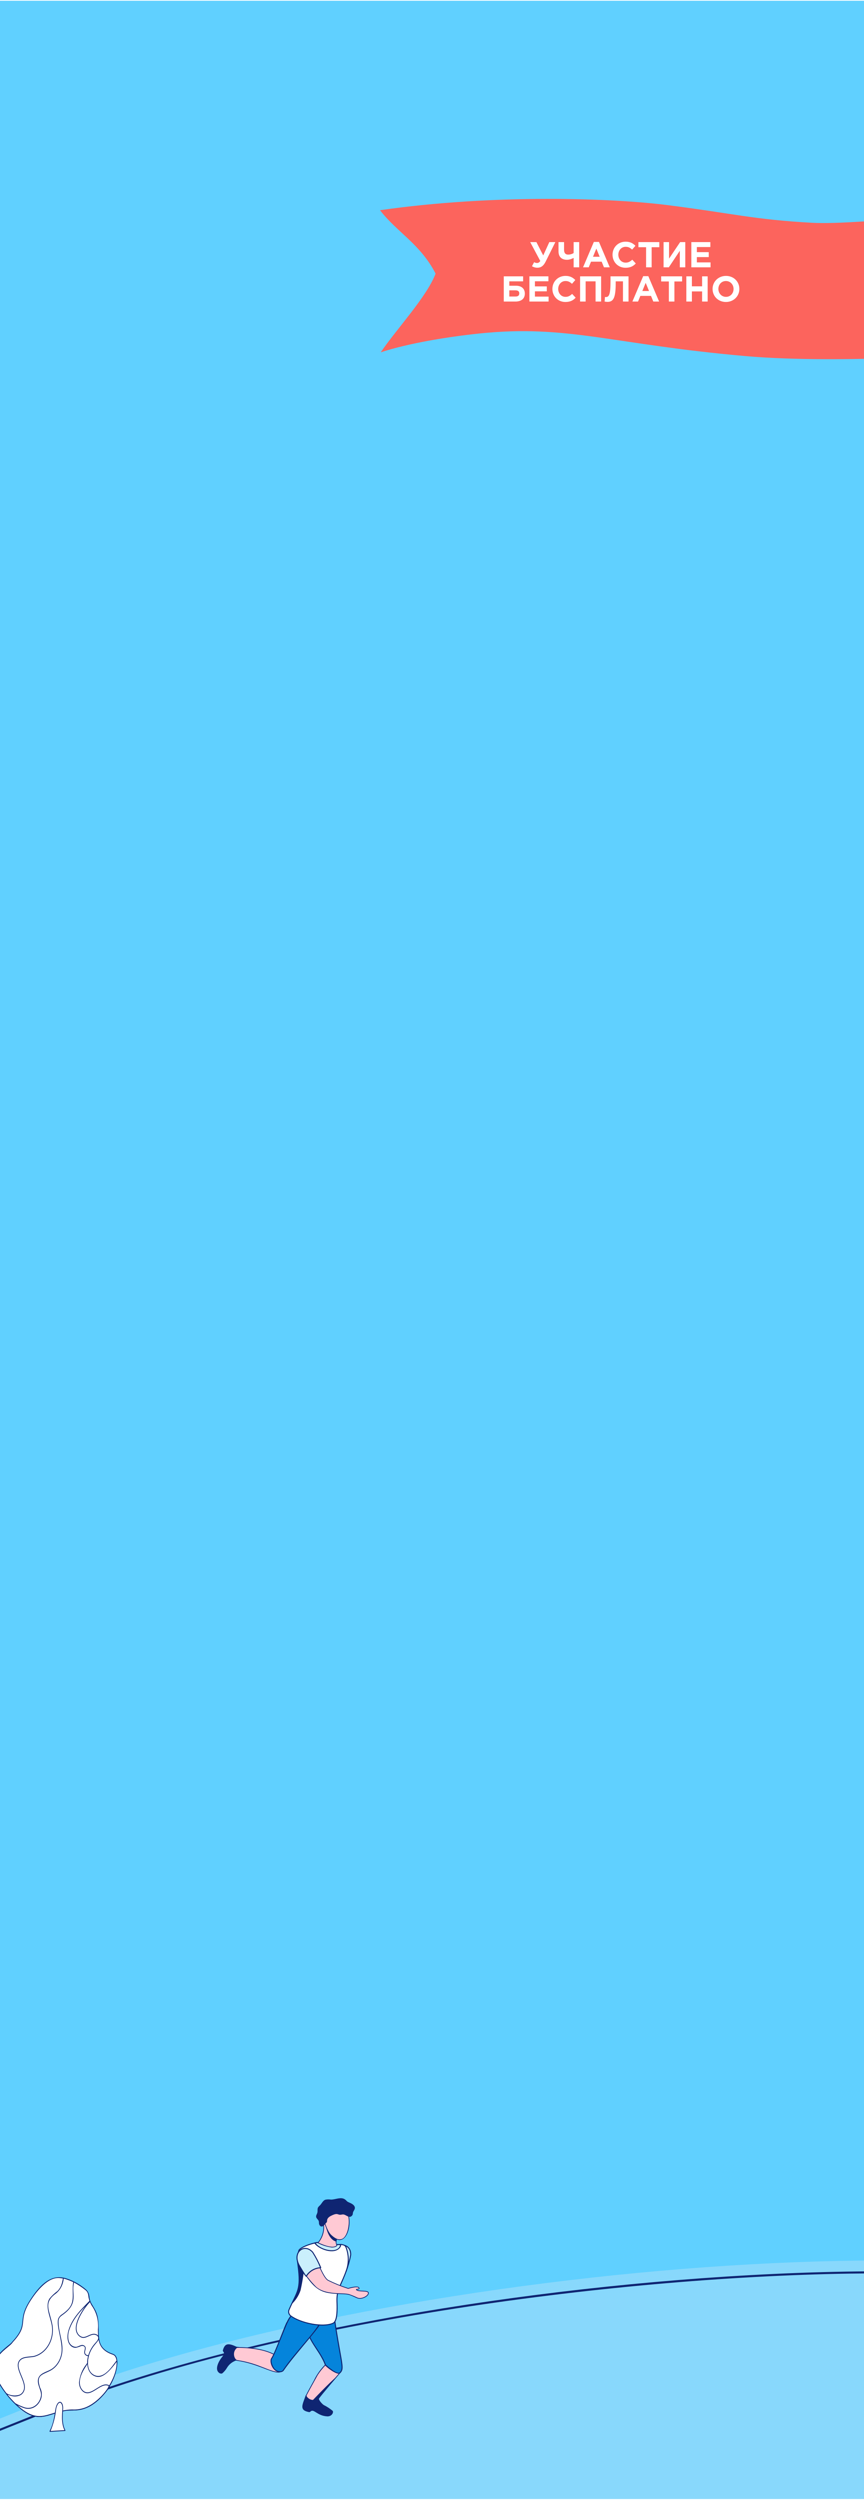 <svg width="480" height="1388" viewBox="0 0 480 1388" fill="none" xmlns="http://www.w3.org/2000/svg">
<g clip-path="url(#clip0_1088_11316)">
<rect width="480" height="1387" transform="translate(0 0.417)" fill="#60D0FF"/>
<g filter="url(#filter0_d_1088_11316)">
<path d="M-74.213 1791C-74.213 1791 -179.758 1487.57 -28.335 1414.99C123.088 1342.42 462.712 1256.1 592.478 1240.75C722.243 1225.41 801.854 1313.76 803 1387.48L-74.213 1791Z" fill="#CAEFFC"/>
</g>
<g filter="url(#filter1_d_1088_11316)">
<path d="M703.211 1370.95C667.306 1429.95 559.022 1421.84 461.253 1425.37C384.419 1428.1 239.375 1543.74 41.647 1642.33C-158.282 1742.08 -344.169 1631.38 -339.929 1554.87C-335.682 1476.86 -238.799 1444.72 28.564 1337.31C218.093 1261.17 620.156 1229.93 691.635 1300.44C712.568 1321.39 718.981 1345.43 703.211 1370.95Z" fill="#88D8FC"/>
</g>
<path d="M-304.279 1621.49C-329.098 1599.83 -342.111 1576.14 -340.926 1554.77C-336.625 1475.86 -236.033 1442.94 27.902 1337.2C118.143 1301.03 262.198 1272.94 403.836 1263.9C551.145 1254.52 658.617 1268.19 691.467 1300.52C703.661 1312.69 713.055 1327.77 711.904 1345.91C711.096 1355.2 708.062 1364.09 703.12 1371.63C672.364 1422.06 590.774 1423.55 504.398 1425.12C429.979 1426.5 426.89 1420.67 253.302 1524.12C191.226 1561.11 120.867 1603.04 41.366 1642.59C-90.95 1708.46 -230.972 1685.12 -304.279 1621.49ZM471.67 1262.29C338.117 1264.4 149.326 1289.75 28.244 1338.29C-236.293 1444.32 -335.653 1477.06 -339.887 1554.84C-344.08 1630.34 -158.88 1741.02 40.943 1641.54C120.414 1602 190.752 1560.09 252.808 1523.1C426.237 1419.76 430.811 1425.3 504.383 1423.97C590.483 1422.4 671.808 1420.92 702.262 1370.98C707.102 1363.6 710.072 1354.91 710.86 1345.82C712.009 1327.98 702.625 1313.23 690.783 1301.38C663.391 1274.43 583.486 1260.53 471.67 1262.29Z" fill="#0F2572"/>
<path d="M62.726 1307.08C51.178 1303.21 56.143 1294.13 53.868 1285.5C52.716 1281.17 49.642 1278.74 49.51 1275.88C49.498 1275.87 49.498 1275.87 49.508 1275.85C49.483 1275.75 49.462 1275.66 49.446 1275.56C48.338 1269.26 37.476 1264.16 31.803 1264.5C25.984 1264.85 20.424 1271.61 16.956 1276.96C9.055 1289.14 16.606 1289.85 6.967 1300.21C4.431 1304.22 -13.078 1309.92 5.889 1331.8C8.845 1335.24 12.287 1338.09 16.072 1340.24C23.65 1344.07 30.06 1338.72 37.466 1338.06C44.631 1337.4 49.49 1339.04 58.575 1328.01C62.916 1322.84 68.084 1308.88 62.726 1307.08Z" fill="white"/>
<path d="M22.602 1341.81C15.468 1342.23 10.501 1336.83 5.74 1331.96C3.587 1329.58 1.634 1326.98 -0.095 1324.19C-9.346 1308.64 4.889 1303.11 6.799 1300.07C16.37 1289.78 8.872 1289.03 16.791 1276.82C21.629 1269.36 27.491 1262.89 35.274 1264.55C38.717 1265.24 48.529 1269.14 49.647 1275.52C50.246 1279.32 52.919 1281.1 54.062 1285.44C56.388 1294.22 51.379 1303.03 62.783 1306.85C66.774 1308.2 64.986 1315.89 63.136 1320.43C60.306 1327.29 55.495 1332.85 49.501 1336.18C45.66 1337.79 41.573 1338.51 37.483 1338.3C32.367 1338.75 27.633 1341.51 22.602 1341.81ZM6.115 1331.73C21.282 1348.81 26.125 1338.07 39.98 1337.71C42.665 1337.93 45.36 1337.49 47.879 1336.41C61.572 1331 68.568 1309.28 62.666 1307.3C54.489 1304.56 54.444 1299.12 54.395 1293.35C54.823 1288.89 53.767 1284.4 51.431 1280.78C50.425 1279.38 49.706 1277.74 49.324 1275.99C49.3 1275.95 49.289 1275.9 49.294 1275.85C49.273 1275.77 49.255 1275.68 49.242 1275.6C48.152 1269.39 37.354 1264.4 31.815 1264.74C25.771 1265.1 20.019 1272.63 17.126 1277.09C9.242 1289.24 16.841 1289.92 7.106 1300.38C4.222 1304.98 -12.918 1309.86 6.011 1331.61C6.055 1331.64 6.09 1331.68 6.115 1331.73Z" fill="#0F2572"/>
<path d="M49.416 1335.96C49.393 1335.95 49.382 1335.97 49.371 1335.98C45.569 1337.59 41.518 1338.29 37.466 1338.06C29.482 1338.77 23.321 1344.58 14.892 1339.6C11.609 1337.45 8.583 1334.83 5.889 1331.8C0.51 1325.59 5.242 1331.73 10.483 1329.88C11.264 1329.65 11.971 1329.17 12.516 1328.5C13.062 1327.83 13.422 1326.99 13.553 1326.09C14.143 1321.18 7.993 1314.61 10.836 1310.66C12.468 1308.38 15.972 1308.77 18.826 1308.26C22.158 1307.43 25.078 1305.17 26.97 1301.95C28.863 1298.73 29.579 1294.8 28.968 1290.99C28.069 1285.97 25.11 1280.47 27.643 1276.29C29.869 1272.64 33.761 1273.56 35.233 1264.78C39.709 1265.93 43.921 1268.14 47.596 1271.26C49.868 1273.1 48.892 1275.11 50.034 1277.75C46.811 1280.93 41.934 1288.33 42.335 1293.13C42.388 1294.24 42.769 1295.29 43.414 1296.13C44.06 1296.96 44.934 1297.52 45.896 1297.72C47.526 1297.58 49.117 1297.07 50.579 1296.24C52.141 1295.68 54.342 1295.99 54.715 1297.59C55.019 1298.91 53.81 1300.16 52.848 1301.24C51.293 1302.85 50.117 1304.88 49.426 1307.14C48.735 1309.39 48.551 1311.81 48.89 1314.17C49.105 1315.22 49.539 1316.2 50.157 1317.02C50.773 1317.84 51.555 1318.48 52.436 1318.88C53.316 1319.29 54.27 1319.45 55.216 1319.35C56.163 1319.25 57.074 1318.89 57.873 1318.31C60.625 1316.29 63.019 1313.71 64.931 1310.69C65.751 1317.55 59.48 1330.62 49.416 1335.96Z" fill="white"/>
<path d="M15.395 1340.15C10.809 1337.33 6.721 1333.59 3.336 1329.09C3.305 1329.05 3.287 1329 3.284 1328.95C3.282 1328.89 3.296 1328.84 3.323 1328.8C3.351 1328.75 3.39 1328.72 3.435 1328.71C3.481 1328.7 3.529 1328.7 3.572 1328.72C5.691 1329.93 8.113 1330.26 10.424 1329.66C11.169 1329.45 11.844 1329 12.364 1328.36C12.885 1327.72 13.228 1326.92 13.35 1326.06C13.924 1321.23 7.727 1314.62 10.675 1310.51C12.371 1308.14 15.967 1308.53 18.789 1308.03C22.066 1307.21 24.937 1304.99 26.798 1301.82C28.659 1298.65 29.364 1294.78 28.767 1291.04C27.851 1286 24.884 1280.42 27.474 1276.16C28.79 1274.56 30.28 1273.15 31.909 1271.98C35.129 1268.72 34.565 1264.44 35.269 1264.55C39.775 1265.71 44.016 1267.93 47.716 1271.07C48.325 1271.62 48.817 1272.32 49.157 1273.11C49.496 1273.91 49.673 1274.78 49.676 1275.66C49.683 1275.7 49.693 1275.74 49.705 1275.78C49.719 1275.89 49.739 1276.01 49.767 1276.12C49.865 1276.59 49.996 1277.05 50.158 1277.5L50.217 1277.65C50.237 1277.7 50.243 1277.75 50.233 1277.8C50.224 1277.85 50.201 1277.9 50.167 1277.93C46.997 1281.05 42.15 1288.42 42.537 1293.11C42.591 1294.16 42.952 1295.16 43.564 1295.96C44.175 1296.75 45.003 1297.29 45.915 1297.49C48.521 1297.77 51.13 1294.46 53.964 1296.22C54.193 1296.35 54.396 1296.54 54.56 1296.76C54.724 1296.99 54.845 1297.25 54.916 1297.53C55.532 1300.21 51.246 1301.44 49.379 1307.98C48.226 1312.12 48.833 1316.81 52.267 1318.55C58.654 1321.77 64.218 1310.23 64.986 1310.47C65.249 1310.56 65.186 1311.88 65.17 1312.19C64.836 1322.39 55.14 1335.84 45.019 1337.73C38.808 1338.94 39.813 1336.96 30.169 1340.06C24.645 1341.83 20.58 1342.93 15.395 1340.15ZM6.115 1331.73C21.13 1348.23 25.991 1338.85 37.45 1337.83C40.939 1337.95 44.426 1337.48 47.794 1336.44C47.818 1336.42 47.845 1336.41 47.873 1336.41C48.279 1336.24 48.73 1336.03 49.292 1335.77C56.559 1332.53 65.17 1320.02 64.765 1311.28C58.033 1320.5 54.721 1320.29 52.103 1318.98C47.3 1316.56 46.915 1307.42 52.869 1300.88C53.76 1299.89 54.772 1298.77 54.519 1297.65C54.462 1297.43 54.366 1297.22 54.236 1297.05C54.106 1296.87 53.946 1296.73 53.765 1296.63C51.126 1294.98 48.643 1298.24 45.879 1297.96C44.871 1297.74 43.955 1297.16 43.275 1296.28C42.595 1295.41 42.19 1294.31 42.126 1293.15C41.724 1288.33 46.504 1280.97 49.782 1277.69C49.556 1277.13 49.395 1276.53 49.303 1275.92L49.309 1275.92L49.302 1275.89C49.018 1274.79 49.22 1272.87 47.48 1271.45C43.878 1268.41 39.765 1266.23 35.395 1265.05C35.225 1266.84 34.691 1268.55 33.838 1270.07C32.984 1271.58 31.833 1272.85 30.474 1273.77C24.001 1278.77 27.766 1283.16 29.165 1290.94C29.789 1294.81 29.062 1298.81 27.138 1302.08C25.215 1305.36 22.245 1307.65 18.856 1308.49C16.056 1308.99 12.559 1308.62 10.999 1310.8C8.261 1314.6 14.361 1321.14 13.756 1326.12C13.625 1327.07 13.251 1327.95 12.68 1328.66C12.109 1329.37 11.368 1329.87 10.547 1330.1C5.703 1331.83 1.925 1326.91 6.011 1331.61C6.053 1331.64 6.089 1331.68 6.115 1331.73Z" fill="#0F2572"/>
<path d="M60.503 1324.46L60.625 1325.04C60.012 1326.09 59.327 1327.08 58.575 1328.01C56.035 1331.37 52.898 1334.09 49.37 1335.98C45.568 1337.58 41.517 1338.29 37.465 1338.06C26.811 1339.01 21.742 1347.43 8.464 1334.49C10.159 1335.43 11.919 1336.2 13.726 1336.81C14.748 1337.12 15.815 1337.17 16.857 1336.98C17.9 1336.78 18.893 1336.33 19.771 1335.67C20.65 1335 21.394 1334.13 21.954 1333.11C22.514 1332.1 22.877 1330.96 23.02 1329.77C23.082 1326.9 20.838 1323.92 21.308 1321.13C21.878 1317.79 25.683 1317.21 28.419 1315.67C30.002 1314.71 31.366 1313.34 32.4 1311.68C33.434 1310.02 34.11 1308.1 34.373 1306.09C35.069 1300.51 32.458 1295.06 32.315 1289.48C32.235 1286.97 32.964 1286.22 34.763 1284.95C44.033 1278.31 39.119 1273.46 41.004 1266.9C43.315 1268.12 45.522 1269.58 47.595 1271.26C49.728 1272.99 49.155 1275.52 49.509 1275.88C49.508 1275.88 49.509 1275.89 49.511 1275.9C49.514 1275.9 49.517 1275.91 49.522 1275.92C49.526 1276.01 49.542 1276.1 49.569 1276.19C49.906 1277.72 50.154 1277.3 49.39 1278.04C45.535 1281.99 40.797 1286.52 38.547 1292.86C37.676 1294.96 37.469 1297.35 37.962 1299.61C38.241 1300.71 38.853 1301.68 39.693 1302.33C40.532 1302.98 41.546 1303.27 42.557 1303.16C43.4 1302.99 44.205 1302.47 45.046 1302.25C45.888 1302.03 46.944 1302.23 47.269 1303.05C47.646 1303.98 46.95 1305.09 47.02 1306.12C47.11 1307.31 48.053 1307.81 49.186 1307.91C48.993 1308.57 48.852 1309.25 48.762 1309.93C48.383 1312.61 49.067 1311.29 48.024 1312.89C45.884 1315.6 44.52 1318.99 44.113 1322.6C44.049 1323.41 44.147 1324.22 44.399 1324.97C44.651 1325.73 45.051 1326.41 45.569 1326.96C46.087 1327.51 46.709 1327.93 47.388 1328.17C48.067 1328.41 48.785 1328.47 49.488 1328.34C53.012 1327.56 57.13 1322.68 60.503 1324.46Z" fill="white"/>
<path d="M8.326 1334.67C8.29 1334.63 8.266 1334.58 8.259 1334.52C8.252 1334.47 8.263 1334.41 8.289 1334.37C8.315 1334.32 8.355 1334.28 8.402 1334.27C8.448 1334.25 8.499 1334.25 8.544 1334.28C10.233 1335.2 11.982 1335.97 13.775 1336.59C14.767 1336.88 15.803 1336.94 16.816 1336.75C17.828 1336.56 18.793 1336.13 19.647 1335.48C20.502 1334.84 21.226 1333.99 21.772 1333.01C22.318 1332.02 22.673 1330.92 22.815 1329.76C22.876 1326.93 20.616 1323.97 21.107 1321.09C21.705 1317.6 25.59 1317.01 28.328 1315.45C29.881 1314.51 31.218 1313.18 32.233 1311.54C33.248 1309.91 33.912 1308.03 34.172 1306.06C34.933 1299.9 30.855 1290.76 32.462 1287.02C32.991 1286.04 33.752 1285.26 34.657 1284.75C40.245 1280.74 40.561 1278.1 40.41 1272.52C40.376 1271.33 40.339 1266.98 40.916 1266.69C43.325 1267.85 45.607 1269.32 47.715 1271.07C48.222 1271.49 48.645 1272.02 48.958 1272.64C49.27 1273.25 49.466 1273.94 49.531 1274.64C49.53 1274.61 49.547 1274.74 49.547 1274.72C49.559 1274.98 49.637 1275.41 49.676 1275.66C49.681 1275.69 49.712 1275.81 49.713 1275.83C49.743 1275.94 49.719 1275.97 49.76 1276.11C49.858 1276.55 49.978 1276.97 50.119 1277.39C50.427 1278.38 41.95 1283.89 38.734 1292.94C37.869 1295 37.666 1297.33 38.16 1299.54C38.428 1300.59 39.009 1301.5 39.804 1302.12C40.6 1302.74 41.56 1303.03 42.521 1302.93C43.339 1302.77 44.154 1302.25 45.003 1302.02C45.446 1301.86 45.923 1301.86 46.365 1302.03C46.807 1302.19 47.19 1302.52 47.456 1302.95C47.882 1303.99 47.152 1305.11 47.228 1306.1C47.316 1307.26 48.349 1307.6 49.204 1307.67C49.234 1307.68 49.264 1307.69 49.291 1307.71C49.317 1307.72 49.34 1307.75 49.358 1307.78C49.375 1307.81 49.386 1307.84 49.391 1307.87C49.396 1307.91 49.394 1307.94 49.385 1307.98C49.012 1309.26 48.829 1310.6 48.844 1311.94C48.86 1312.54 44.341 1317.59 44.324 1322.61C44.3 1323.47 44.447 1324.33 44.753 1325.12C45.059 1325.91 45.517 1326.61 46.094 1327.18C50.508 1331.28 55.781 1321.74 60.593 1324.24C60.714 1324.3 60.738 1324.56 60.763 1324.7L60.823 1324.99C61.005 1325.8 55.454 1333.03 49.501 1336.17C49.487 1336.18 49.472 1336.19 49.456 1336.19C46.504 1337.77 43.243 1338.45 39.99 1338.17C26.542 1338.53 22.282 1348.2 8.326 1334.67ZM9.722 1335.38C22.531 1347.11 26.981 1338.05 39.98 1337.71C42.661 1337.89 45.348 1337.45 47.873 1336.41C54.748 1333.52 60.544 1325.62 60.328 1324.62C55.75 1322.44 50.447 1331.87 45.834 1327.54C45.211 1326.93 44.715 1326.17 44.382 1325.32C44.049 1324.47 43.888 1323.54 43.909 1322.61C44.306 1318.94 45.684 1315.5 47.858 1312.75C48.84 1311.24 48.172 1312.59 48.559 1309.9C48.637 1309.29 48.755 1308.69 48.914 1308.11C47.64 1307.92 46.901 1307.23 46.815 1306.14C46.744 1305.13 47.413 1303.95 47.085 1303.14C46.8 1302.45 45.86 1302.27 45.093 1302.48C44.137 1302.91 43.147 1303.24 42.137 1303.45C38.926 1303.64 35.959 1299.52 38.358 1292.77C40.548 1286.58 44.951 1282.25 49.249 1277.87C49.888 1277.26 49.659 1277.63 49.37 1276.25C48.892 1274.87 49.373 1272.99 47.48 1271.45C45.478 1269.83 43.354 1268.42 41.131 1267.22C39.508 1273.59 44.064 1278.67 34.815 1285.19C33.071 1286.42 32.455 1287.11 32.524 1289.47C32.661 1295.06 35.283 1300.44 34.578 1306.12C34.308 1308.17 33.618 1310.12 32.564 1311.82C31.51 1313.51 30.121 1314.9 28.508 1315.87C23.704 1318.6 19.753 1318.16 22.321 1325.68C22.92 1326.78 23.234 1328.06 23.226 1329.36C23.218 1330.66 22.889 1331.93 22.276 1333.02C21.432 1334.67 20.132 1335.96 18.579 1336.69C17.025 1337.41 15.303 1337.54 13.681 1337.04C12.323 1336.61 10.999 1336.06 9.722 1335.38Z" fill="#0F2572"/>
<path d="M36.147 1349.4L27.756 1349.9C29.451 1345.98 30.55 1341.77 31.005 1337.43C31.11 1336.72 31.947 1333.4 33.547 1333.71C33.684 1333.74 34.756 1334.32 34.862 1336.6C34.963 1338.79 33.728 1344.92 36.147 1349.4Z" fill="white"/>
<path d="M36.157 1349.63L27.767 1350.13C27.73 1350.14 27.694 1350.13 27.662 1350.11C27.63 1350.09 27.602 1350.06 27.584 1350.02C27.194 1349.38 29.291 1348.47 30.695 1338.13C31.568 1332.05 34.87 1332.3 35.069 1336.59C35.175 1338.86 33.941 1344.87 36.324 1349.28C36.342 1349.31 36.352 1349.35 36.352 1349.39C36.353 1349.43 36.345 1349.47 36.328 1349.51C36.311 1349.54 36.286 1349.57 36.257 1349.6C36.227 1349.62 36.192 1349.63 36.157 1349.63ZM28.112 1349.64L35.797 1349.19C33.569 1344.65 34.755 1338.74 34.657 1336.62C34.554 1334.41 33.515 1333.94 33.509 1333.94C32.307 1333.69 31.389 1336.19 31.206 1337.48C30.77 1341.7 29.724 1345.81 28.112 1349.64Z" fill="#0F2572"/>
<path d="M170.093 1329.98C172.341 1330.57 174.623 1331.03 176.927 1331.35C176.496 1332.6 179.049 1335.06 179.71 1335.47C181.457 1336.35 183.101 1337.41 184.612 1338.64C185.052 1339.39 184.075 1341.55 181.501 1341.24C179.193 1340.99 177 1340.13 175.159 1338.75C172.549 1337.18 172.488 1339.05 171.696 1338.9C166.324 1337.87 168.384 1335.04 170.093 1329.98Z" fill="#0F2572"/>
<path d="M181.788 1341.54C184.236 1341.66 185.438 1339.49 184.853 1338.5C183.327 1337.23 181.652 1336.13 179.862 1335.24C179.093 1334.76 176.846 1332.45 177.191 1331.44C177.206 1331.4 177.21 1331.36 177.205 1331.32C177.199 1331.28 177.183 1331.24 177.159 1331.2C176.899 1330.81 178.061 1331.56 172.859 1330.32C170.529 1329.78 169.948 1329.51 169.826 1329.9C168.054 1335.11 166.032 1338.09 171.642 1339.17C172.061 1339.28 172.295 1339.01 172.527 1338.81C174.39 1337.12 176.164 1341.25 181.788 1341.54ZM176.597 1331.6C176.548 1333.07 178.913 1335.3 179.557 1335.7C181.256 1336.58 182.866 1337.61 184.368 1338.78C184.738 1339.42 183.789 1341.2 181.534 1340.97C179.268 1340.72 177.115 1339.87 175.309 1338.51C172.669 1336.92 172.255 1338.66 171.776 1338.63C170.746 1338.5 169.775 1338.09 168.973 1337.45C167.64 1336.41 169.689 1332.01 170.279 1330.3C172.506 1330.77 174.826 1331.43 176.597 1331.6Z" fill="#0F2572"/>
<path d="M170.157 1329.88C169.87 1330.59 171.533 1332.5 173.698 1332.61C174.268 1332.75 174.864 1332.74 175.429 1332.58C175.994 1332.43 176.508 1332.13 176.921 1331.73C178.525 1329.34 188.894 1317.32 189.354 1316.79L181.292 1312.43C179.432 1314.27 177.778 1316.29 176.356 1318.47C174.878 1321.19 171.028 1327.98 170.157 1329.88Z" fill="#FFC9D4"/>
<path d="M174.208 1332.86C174.737 1332.93 175.276 1332.87 175.778 1332.69C176.279 1332.51 176.729 1332.22 177.089 1331.83C178.635 1329.54 188.188 1318.46 189.514 1316.91C189.533 1316.89 189.547 1316.86 189.555 1316.84C189.563 1316.81 189.564 1316.78 189.558 1316.75C189.552 1316.72 189.54 1316.69 189.522 1316.67C189.505 1316.65 189.482 1316.63 189.455 1316.61L181.392 1312.26C181.353 1312.24 181.307 1312.23 181.262 1312.23C181.217 1312.24 181.176 1312.26 181.145 1312.29C178.325 1314.98 176.029 1318.15 174.368 1321.64C172.683 1324.68 170.589 1328.46 169.971 1329.8L169.965 1329.81C169.62 1330.67 171.255 1332.71 174.208 1332.86ZM189.043 1316.84C187.193 1318.97 178.21 1329.45 176.751 1331.62C176.059 1332.66 174.131 1332.55 172.829 1332.27C171.312 1331.8 170.156 1330.45 170.342 1329.96C171.219 1328.06 175.293 1320.85 176.535 1318.56C177.918 1316.44 179.525 1314.47 181.329 1312.68L189.043 1316.84Z" fill="#0F2572"/>
<path d="M173.699 1332.61C174.268 1332.75 174.865 1332.74 175.43 1332.58C175.995 1332.43 176.509 1332.13 176.922 1331.73C178.091 1329.99 184.108 1322.91 187.28 1319.18C182.116 1323.75 175.164 1331.09 173.699 1332.61Z" fill="#0F2572"/>
<path d="M131.216 1303.12C132.767 1303.37 134.332 1303.52 135.901 1303.59C134.996 1304.48 134.405 1305.63 134.213 1306.87C133.99 1308.12 134.061 1309.41 134.423 1310.63C132.203 1310.23 131.374 1309.93 130.099 1310.65C128.926 1311.25 127.861 1312.03 126.946 1312.96C125.903 1314.59 124.683 1316.1 123.305 1317.47C122.508 1317.83 120.37 1316.71 120.904 1314.23C121.348 1312.01 122.408 1309.95 123.97 1308.27C125.787 1305.87 123.874 1305.65 124.095 1304.9C124.326 1303.87 124.846 1302.93 125.596 1302.18C126.645 1301.1 129.808 1302.44 131.216 1303.12Z" fill="#0F2572"/>
<path d="M123.428 1317.71C124.496 1316.82 125.401 1315.76 126.103 1314.58C127.064 1312.96 128.509 1311.68 130.244 1310.89C131.456 1310.21 132.4 1310.55 134.375 1310.9C135.219 1310.97 133.995 1309.8 134.49 1306.91C134.674 1305.74 135.234 1304.64 136.089 1303.79C136.13 1303.76 136.159 1303.71 136.172 1303.66C136.186 1303.6 136.183 1303.55 136.164 1303.5C136.146 1303.45 136.112 1303.4 136.068 1303.37C136.023 1303.34 135.97 1303.32 135.915 1303.31C134.372 1303.25 132.835 1303.1 131.312 1302.86C126.324 1300.47 124.83 1301.36 123.823 1304.82C123.514 1305.87 125.689 1305.81 123.3 1308.67C121.369 1311.05 119.211 1315.43 121.639 1317.31C121.876 1317.52 122.166 1317.67 122.479 1317.74C122.792 1317.81 123.119 1317.8 123.428 1317.71ZM129.959 1310.42C128.754 1311.03 127.661 1311.84 126.724 1312.8C125.691 1314.38 124.505 1315.86 123.184 1317.22C122.496 1317.56 120.725 1316.38 121.181 1314.29C121.618 1312.1 122.662 1310.08 124.198 1308.44C126.062 1305.96 124.228 1305.42 124.365 1304.97C124.582 1303.99 125.08 1303.09 125.801 1302.37C126.437 1301.71 128.418 1302.08 131.095 1303.36C132.479 1303.62 133.882 1303.78 135.291 1303.83C134.604 1304.75 134.135 1305.8 133.917 1306.92C133.699 1308.04 133.739 1309.18 134.033 1310.28C133.379 1310.04 132.682 1309.93 131.982 1309.95C131.282 1309.97 130.595 1310.13 129.959 1310.42Z" fill="#0F2572"/>
<path d="M131.597 1303.3C131.597 1303.3 143.634 1302.91 151.544 1306.79C152.413 1307.21 153.35 1307.48 154.312 1307.58L154.307 1307.59C154.307 1307.59 159.072 1312.76 157.265 1314.36C156.707 1314.85 156.032 1316.91 155.194 1316.98C150.319 1317.34 143.825 1312.21 131.797 1310.5C130.096 1310.25 128.346 1305.68 131.597 1303.3Z" fill="#FFC9D4"/>
<path d="M154.254 1317.19C155.573 1317.25 155.778 1317.24 156.767 1315.48C156.935 1315.13 157.147 1314.8 157.4 1314.51C159.275 1312.85 154.945 1307.99 154.492 1307.49L154.487 1307.49C154.473 1307.46 154.452 1307.44 154.426 1307.42C154.4 1307.4 154.369 1307.39 154.338 1307.38C153.397 1307.28 152.482 1307.02 151.633 1306.62C143.772 1302.76 131.704 1303.09 131.594 1303.1C131.552 1303.1 131.511 1303.11 131.477 1303.14C128.289 1305.43 129.671 1310.4 131.765 1310.69C142.573 1312.24 149.758 1316.96 154.254 1317.19ZM154.192 1307.77C155.5 1309.2 158.47 1313.02 157.125 1314.21C156.555 1314.72 155.845 1316.73 155.181 1316.78C150.172 1317.13 144.068 1312.05 131.826 1310.3C130.284 1310.08 128.674 1305.92 131.673 1303.49C132.654 1303.47 143.987 1303.31 151.453 1306.97C152.314 1307.39 153.24 1307.65 154.192 1307.77Z" fill="#0F2572"/>
<path d="M171.341 1288.15L185.648 1286.21C189.382 1312.29 191.55 1314.7 188.844 1317.35C187.234 1318.92 180.793 1313.01 180.793 1313.01C177.471 1303.7 168.165 1297.29 171.341 1288.15Z" fill="#0584DB"/>
<path d="M189.045 1317.54C190.899 1315.72 190.594 1314.05 189.148 1305.98C185.475 1285.51 186.24 1285.9 185.607 1285.94L171.301 1287.88C171.25 1287.89 171.202 1287.91 171.162 1287.94C171.123 1287.98 171.093 1288.02 171.076 1288.07C167.821 1297.3 177.207 1303.79 180.526 1313.1C180.736 1313.69 187.383 1319.18 189.045 1317.54ZM185.406 1286.52C189.084 1312.09 191.205 1314.65 188.645 1317.15C187.6 1318.16 183.451 1315.06 181.034 1312.85C177.69 1303.54 168.768 1297.66 171.558 1288.4L185.406 1286.52Z" fill="#0F2572"/>
<path d="M159.588 1289.27C160.633 1286.84 162.317 1284.73 164.472 1283.14L178.11 1289.26C175.361 1295 164.059 1306.11 157.307 1316.1C156.615 1316.59 155.762 1316.81 154.913 1316.72C154.063 1316.63 153.277 1316.24 152.704 1315.62C151.285 1314.38 149.912 1310.81 150.885 1309.44C152.63 1306.98 158.018 1292.31 159.588 1289.27Z" fill="#0584DB"/>
<path d="M155.358 1317.03C155.751 1317.07 156.148 1317.02 156.521 1316.89C156.894 1316.76 157.233 1316.56 157.514 1316.29C163.751 1307.07 180.039 1289.81 178.229 1289.01L164.587 1282.9C164.546 1282.88 164.501 1282.87 164.455 1282.87C164.41 1282.87 164.366 1282.89 164.327 1282.91C162.122 1284.52 160.398 1286.67 159.333 1289.14C158.822 1289.12 152.73 1306.35 150.653 1309.29C149.459 1310.97 151.259 1316.82 155.358 1317.03ZM177.733 1289.39C174.83 1295.11 163.678 1306.18 157.072 1315.95C156.218 1316.84 154.255 1316.61 152.888 1315.42C151.489 1314.19 150.272 1310.79 151.117 1309.6C152.878 1307.11 158.292 1292.38 159.84 1289.39C160.883 1287.08 162.478 1285.05 164.492 1283.46L177.733 1289.39Z" fill="#0F2572"/>
<path d="M192.219 1261.14C190.932 1260.12 189.4 1259.42 187.765 1259.13C186.131 1258.83 184.445 1258.94 182.866 1259.45C183.179 1257.13 183.625 1254.83 184.203 1252.57C186.178 1244.21 195.08 1244.96 194.843 1251.89C194.246 1255.04 193.368 1258.14 192.219 1261.14Z" fill="#CAEFFC"/>
<path d="M192.203 1261.42C192.237 1261.42 192.271 1261.41 192.304 1261.4C192.348 1261.39 192.388 1261.37 192.421 1261.33C192.453 1261.3 192.476 1261.26 192.488 1261.22C193.648 1258.2 194.529 1255.1 195.121 1251.93C195.381 1244.61 185.978 1243.85 183.93 1252.5C183.35 1254.78 182.901 1257.09 182.586 1259.42C182.58 1259.46 182.587 1259.51 182.606 1259.56C182.626 1259.6 182.656 1259.64 182.695 1259.67C182.734 1259.7 182.78 1259.71 182.828 1259.72C182.877 1259.73 182.926 1259.72 182.971 1259.7C184.505 1259.22 186.138 1259.11 187.723 1259.4C189.307 1259.69 190.792 1260.37 192.041 1261.36C192.088 1261.39 192.144 1261.41 192.203 1261.42ZM194.563 1251.88C194.009 1254.89 193.172 1257.83 192.062 1260.69C190.812 1259.77 189.363 1259.14 187.826 1258.86C186.29 1258.57 184.706 1258.63 183.197 1259.04C183.468 1256.99 183.954 1254.84 184.473 1252.63C186.368 1244.64 194.784 1245.26 194.563 1251.88Z" fill="#0F2572"/>
<path d="M165.568 1257.72C167.399 1271.66 165.122 1271.86 160.61 1282.25C160.342 1282.85 160.286 1283.52 160.45 1284.16C160.615 1284.79 160.991 1285.35 161.519 1285.76C166.845 1289.72 179.368 1292.42 185.012 1289.83C187.432 1288.72 187.378 1282.67 187.202 1277.55C186.97 1270.8 189.764 1268.42 192.564 1260.15C194.521 1254.37 192.993 1247 191.095 1246.45C188.752 1245.76 189.451 1246.29 187.326 1246.12C184.327 1247.63 179.536 1246.61 176.712 1244.97C173.621 1245.35 167.724 1247.19 166.127 1249.21C164.92 1254.08 164.884 1252.54 165.568 1257.72Z" fill="white"/>
<path d="M185.134 1290.08C187.663 1288.92 187.684 1283.25 187.481 1277.54C187.254 1270.96 190.102 1268.31 192.827 1260.24C194.19 1256.06 194.054 1251.55 192.441 1247.46C192.326 1247.18 192.155 1246.92 191.938 1246.7C191.72 1246.48 191.461 1246.31 191.174 1246.19C188.676 1245.46 189.445 1246.04 187.35 1245.85C187.298 1245.84 187.243 1245.85 187.199 1245.88C184.387 1247.29 179.737 1246.41 176.856 1244.74C176.28 1244.42 167.921 1246.49 165.904 1249.04L165.919 1249.05C165.887 1249.1 165.862 1249.16 165.845 1249.21C165.676 1249.65 165.423 1250.73 164.803 1253.4C164.795 1253.43 164.792 1253.46 164.794 1253.48C164.916 1254.94 165.104 1256.36 165.285 1257.73C167.098 1271.54 164.878 1271.74 160.351 1282.15C160.057 1282.8 159.995 1283.54 160.175 1284.23C160.355 1284.92 160.767 1285.53 161.346 1285.97C166.599 1289.88 179.233 1292.78 185.134 1290.08ZM191.015 1246.71C191.439 1246.93 191.769 1247.28 191.942 1247.71C193.497 1251.67 193.622 1256.03 192.296 1260.06C189.537 1268.22 186.686 1270.73 186.92 1277.56C187.054 1281.38 187.302 1288.48 184.891 1289.59C179.49 1292.06 167.087 1289.55 161.689 1285.54C161.21 1285.17 160.869 1284.66 160.721 1284.09C160.572 1283.51 160.625 1282.91 160.87 1282.36C165.385 1271.97 167.69 1271.71 165.843 1257.68C165.662 1256.3 165.477 1254.91 165.359 1253.48C166.127 1250.19 166.319 1249.5 166.367 1249.35C167.859 1247.51 173.436 1245.65 176.653 1245.26C179.647 1246.96 184.442 1247.83 187.381 1246.4C189.553 1246.57 188.741 1246.05 191.015 1246.71Z" fill="#0F2572"/>
<path d="M161.84 1279.44C164.201 1277.28 165.968 1274.57 166.977 1271.58C168.223 1266 169.05 1260.34 169.452 1254.65L165.568 1257.72C167.436 1271.94 164.884 1272.38 161.84 1279.44Z" fill="#0F2572"/>
<path d="M174.927 1245.27C178.141 1249.83 188.587 1251.7 189.288 1246.23C188.724 1246.2 188.133 1246.19 187.327 1246.13C184.323 1247.63 179.539 1246.61 176.717 1244.98C176.134 1245.05 175.533 1245.14 174.927 1245.27Z" fill="#CAEFFC"/>
<path d="M183.748 1249.86C189.035 1250.13 190.144 1245.99 189.306 1245.95C188.793 1245.93 188.143 1245.92 187.35 1245.85C187.312 1245.83 187.245 1245.86 187.199 1245.88C184.391 1247.29 179.737 1246.41 176.861 1244.74C176.187 1244.75 175.518 1244.84 174.866 1245.01C173.614 1245.28 178.229 1249.57 183.748 1249.86ZM188.957 1246.49C187.839 1251.25 178.638 1249.39 175.412 1245.46C175.811 1245.38 176.22 1245.31 176.658 1245.26C179.614 1246.94 184.329 1247.89 187.381 1246.41C187.924 1246.45 188.361 1246.46 188.957 1246.49Z" fill="#0F2572"/>
<path d="M176.664 1245.18C183.584 1248.56 186.616 1247.68 187.222 1246.57C186.872 1245.98 186.685 1245.32 186.68 1244.64C186.676 1243.97 186.853 1243.3 187.194 1242.71C195.372 1229.2 178.481 1224.91 179.817 1235.45C180.111 1238.97 178.98 1242.46 176.664 1245.18Z" fill="#FFC9D4"/>
<path d="M184.185 1247.77C186.626 1247.89 187.623 1246.7 187.373 1246.43C186.406 1245.4 187.155 1243.35 187.38 1242.79C195.76 1228.96 178.222 1224.58 179.616 1235.47C179.893 1238.94 178.779 1242.37 176.508 1245.05C176.487 1245.07 176.472 1245.1 176.464 1245.13C176.456 1245.16 176.455 1245.19 176.461 1245.22C176.467 1245.25 176.48 1245.28 176.5 1245.3C176.519 1245.33 176.544 1245.35 176.572 1245.36C178.951 1246.58 181.525 1247.39 184.185 1247.77ZM186.966 1246.58C185.157 1248.61 179.461 1246.27 176.98 1245.11C179.232 1242.38 180.32 1238.91 180.019 1235.42C178.717 1225.23 195.001 1229.41 187.02 1242.61C186.686 1243.22 186.506 1243.9 186.497 1244.59C186.488 1245.28 186.648 1245.96 186.966 1246.58Z" fill="#0F2572"/>
<path d="M180.509 1231.63C180.631 1236.52 182.511 1243.62 186.874 1244.49C186.911 1243.4 187.13 1242.33 187.521 1241.31C196.292 1224.57 179.8 1219.12 180.509 1231.63Z" fill="#0F2572"/>
<path d="M179.274 1228.47C178.847 1229.28 181.058 1238.39 183.949 1241.01C186.672 1243.49 188.252 1243.71 189.786 1243.29C194.311 1242.08 196.062 1227.92 190.467 1225.78C187.514 1224.65 182.182 1222.92 179.274 1228.47Z" fill="#FFC9D4"/>
<path d="M188.409 1243.65C194.81 1243.98 196.423 1227.84 190.544 1225.6C188.044 1224.64 182.212 1222.42 179.094 1228.38C178.383 1228.34 180.762 1238.39 183.812 1241.16C184.994 1242.49 186.622 1243.38 188.409 1243.65ZM190.394 1225.97C195.793 1228.04 194.08 1241.94 189.73 1243.1C188.253 1243.5 186.734 1243.27 184.088 1240.87C181.188 1238.23 179.097 1229.25 179.455 1228.56C181.8 1224.09 185.727 1224.18 190.394 1225.97Z" fill="#0F2572"/>
<path d="M194.582 1230.73C193.199 1231 192.057 1229.49 190.647 1229.43C190.046 1229.4 189.458 1229.64 188.858 1229.61C187.564 1229.53 187.414 1228.63 184.845 1229.75C183.486 1230.35 181.885 1231.12 181.724 1232.69C181.618 1233.73 181.801 1233.51 180.863 1234.46C180.317 1235.01 179.683 1236.18 178.644 1236.13C177.786 1236.09 177.256 1235.16 177.196 1234.33C177.204 1233.93 177.168 1233.54 177.09 1233.16C176.821 1232.27 175.792 1231.73 175.632 1230.82C175.487 1229.99 176.109 1229.25 176.313 1228.43C176.552 1227.48 176.213 1226.4 176.688 1225.53C176.996 1225.09 177.365 1224.69 177.784 1224.35C178.786 1223.33 179.342 1221.8 180.685 1221.27C181.72 1221.04 182.792 1221.01 183.839 1221.19C186.401 1221.22 189.471 1219.46 191.734 1221.15C193.035 1222.13 192.175 1222.04 194.585 1223.07C196.207 1223.77 197.57 1224.95 197.037 1226.45C196.716 1227.35 196.113 1227.81 196.026 1228.79C196.042 1229.22 195.909 1229.65 195.647 1230C195.385 1230.35 195.011 1230.61 194.582 1230.73Z" fill="#0F2572"/>
<path d="M166.587 1257.96C162.11 1250.59 168.865 1245.26 173.511 1250.56C176.84 1256.06 179.546 1264.54 182.323 1266.02C185.885 1267.78 189.575 1269.27 193.363 1270.49C193.44 1270.51 193.519 1270.49 193.589 1270.46C196.342 1269.7 198.847 1269.29 199.359 1270.09C200.138 1271.45 197.282 1270.58 198.135 1271.34C199.392 1272.5 204.494 1271.36 204.668 1273.01C204.801 1274.68 200.952 1276.79 198.491 1275.77C197.131 1275.17 194.067 1273.84 193.983 1273.9C190.38 1272.85 180.894 1274.53 175.447 1269.71C171.977 1266.19 168.997 1262.24 166.587 1257.96Z" fill="#FFC9D4"/>
<path d="M204.873 1272.99C204.668 1271.08 199.698 1272.33 198.256 1271.18C199.267 1271.06 200.086 1270.96 199.538 1270C198.812 1268.85 194.875 1269.87 193.528 1270.27C193.509 1270.28 193.49 1270.29 193.473 1270.3C193.473 1270.3 193.438 1270.3 193.416 1270.3C189.641 1269.09 185.965 1267.6 182.419 1265.85C179.743 1264.41 176.971 1255.89 173.687 1250.46C168.863 1244.97 161.795 1250.45 166.411 1258.06C175.008 1272.23 178.318 1273.21 189.266 1273.64C194.117 1273.82 193.736 1273.89 198.405 1275.96C201.027 1277.03 205.011 1274.8 204.873 1272.99ZM198.033 1270.82C197.746 1270.91 197.637 1271.18 197.998 1271.49C199.258 1272.65 204.319 1271.67 204.466 1273.03C204.575 1274.47 200.978 1276.58 198.567 1275.59C197.1 1274.88 195.588 1274.25 194.041 1273.72L194.043 1273.71C190.424 1272.66 180.951 1274.32 175.585 1269.56C172.103 1266.08 169.135 1262.14 166.765 1257.86C162.404 1250.69 168.871 1245.59 173.357 1250.69C176.624 1256.1 179.398 1264.69 182.225 1266.2C185.807 1267.96 189.519 1269.47 193.331 1270.69C193.423 1270.7 193.517 1270.7 193.607 1270.67C194.447 1270.42 198.616 1269.28 199.184 1270.2C199.593 1270.91 198.67 1270.63 198.033 1270.82Z" fill="#0F2572"/>
<path d="M178.182 1259C176.521 1259.08 174.909 1259.57 173.496 1260.42C172.082 1261.27 170.912 1262.46 170.094 1263.87C168.724 1261.95 167.466 1259.95 166.326 1257.9C162.009 1250.42 169.105 1245.14 173.725 1250.43C175.463 1253.16 176.955 1256.02 178.182 1259Z" fill="#CAEFFC"/>
<path d="M170.346 1263.99C171.145 1262.62 172.283 1261.48 173.656 1260.65C175.029 1259.83 176.593 1259.35 178.204 1259.27C178.25 1259.27 178.295 1259.25 178.334 1259.23C178.373 1259.2 178.405 1259.17 178.428 1259.13C178.451 1259.09 178.464 1259.05 178.466 1259.01C178.468 1258.96 178.459 1258.92 178.44 1258.87C177.198 1255.89 175.699 1253.01 173.958 1250.28C169.1 1244.71 161.601 1250.26 166.082 1258.03C167.085 1259.77 169.908 1264.83 170.346 1263.99ZM170.054 1263.34C168.849 1261.66 167.716 1259.74 166.572 1257.76C162.423 1250.57 169.131 1245.6 173.509 1250.61C175.178 1253.19 176.599 1255.92 177.756 1258.76C176.192 1258.88 174.681 1259.36 173.344 1260.16C172.007 1260.96 170.88 1262.04 170.054 1263.34Z" fill="#0F2572"/>
<path d="M211.115 116.701C275.21 107.556 340.617 110.022 371.135 113.908C407.211 118.502 419.179 121.949 451.116 123.683C479.503 125.225 554.943 114.165 545.285 122.485C532.696 133.329 536.139 175.801 554.939 193.509C557.673 196.084 468.333 202.461 414.202 197.699C339.573 191.132 315.546 180.12 266.543 185.13C248.39 187.029 226.876 190.585 211.5 195.604C220.5 182.417 237 164.917 242 151.917C233.5 135.417 220.5 128.917 211.115 116.701Z" fill="#FC645D"/>
<path d="M301.799 141.817L305.179 134.417H308.519L303.139 145.237C301.919 147.677 300.519 148.637 298.559 148.637C297.359 148.637 296.419 148.317 295.539 147.817L296.739 145.557C297.299 145.897 297.859 146.017 298.399 146.017C298.959 146.017 299.599 145.757 300.159 144.897L294.559 134.417H297.999L301.799 141.817ZM318.687 148.417V143.197C317.747 143.657 316.407 144.237 314.987 144.237C312.207 144.237 310.287 142.777 310.287 139.537V134.417H313.367V138.637C313.367 140.377 314.047 141.357 315.627 141.357C316.867 141.357 318.047 140.957 318.687 140.457V134.417H321.767V148.417H318.687ZM323.918 148.417L329.918 134.317H332.758L338.758 148.417H335.538L334.258 145.277H328.338L327.058 148.417H323.918ZM329.438 142.557H333.158L331.298 138.017L329.438 142.557ZM347.478 148.657C343.358 148.657 340.298 145.477 340.298 141.417C340.298 137.437 343.298 134.177 347.598 134.177C350.238 134.177 351.718 135.177 353.018 136.457L351.178 138.577C350.098 137.597 349.178 137.017 347.578 137.017C345.218 137.017 343.518 138.977 343.518 141.417C343.518 143.817 345.178 145.817 347.578 145.817C349.178 145.817 350.158 145.177 351.258 144.177L353.218 146.277C351.778 147.817 350.178 148.657 347.478 148.657ZM358.944 148.417V137.257H354.684V134.417H366.284V137.257H362.024V148.417H358.944ZM380.713 134.417V148.417H377.673V139.237L371.553 148.417H368.653V134.417H371.693V143.597L377.853 134.417H380.713ZM384.082 148.417V134.417H394.642V137.157H387.142V139.997H393.742V142.737H387.142V145.677H394.742V148.417H384.082ZM282.953 156.197V158.637H286.653C289.813 158.637 291.573 160.357 291.573 162.977C291.573 165.837 289.593 167.417 286.353 167.417H279.873V153.417H290.613V156.197H282.953ZM286.333 161.197H282.953V164.637H286.353C287.793 164.637 288.493 164.077 288.493 162.857C288.493 161.777 287.793 161.197 286.333 161.197ZM294.112 167.417V153.417H304.672V156.157H297.172V158.997H303.772V161.737H297.172V164.677H304.772V167.417H294.112ZM314.07 167.657C309.95 167.657 306.89 164.477 306.89 160.417C306.89 156.437 309.89 153.177 314.19 153.177C316.83 153.177 318.31 154.177 319.61 155.457L317.77 157.577C316.69 156.597 315.77 156.017 314.17 156.017C311.81 156.017 310.11 157.977 310.11 160.417C310.11 162.817 311.77 164.817 314.17 164.817C315.77 164.817 316.75 164.177 317.85 163.177L319.81 165.277C318.37 166.817 316.77 167.657 314.07 167.657ZM322.276 167.417V153.417H333.956V167.417H330.876V156.197H325.356V167.417H322.276ZM339.175 153.417H349.175V167.417H346.095V156.197H342.055V157.257C342.055 165.497 340.715 167.597 337.515 167.597C337.015 167.597 336.275 167.517 335.895 167.417L336.095 164.877C336.235 164.897 336.375 164.917 336.575 164.917C338.235 164.917 339.175 163.857 339.175 156.317V153.417ZM351.33 167.417L357.33 153.317H360.17L366.17 167.417H362.95L361.67 164.277H355.75L354.47 167.417H351.33ZM356.85 161.557H360.57L358.71 157.017L356.85 161.557ZM371.59 167.417V156.257H367.33V153.417H378.93V156.257H374.67V167.417H371.59ZM381.299 167.417V153.417H384.379V158.957H390.059V153.417H393.139V167.417H390.059V161.797H384.379V167.417H381.299ZM403.294 167.657C398.974 167.657 395.874 164.437 395.874 160.417C395.874 156.437 399.014 153.177 403.334 153.177C407.654 153.177 410.754 156.397 410.754 160.417C410.754 164.397 407.614 167.657 403.294 167.657ZM403.334 164.817C405.814 164.817 407.534 162.857 407.534 160.417C407.534 158.017 405.774 156.017 403.294 156.017C400.814 156.017 399.094 157.977 399.094 160.417C399.094 162.817 400.854 164.817 403.334 164.817Z" fill="white"/>
</g>
<defs>
<filter id="filter0_d_1088_11316" x="-114" y="1231" width="921" height="560" filterUnits="userSpaceOnUse" color-interpolation-filters="sRGB">
<feFlood flood-opacity="0" result="BackgroundImageFix"/>
<feColorMatrix in="SourceAlpha" type="matrix" values="0 0 0 0 0 0 0 0 0 0 0 0 0 0 0 0 0 0 127 0" result="hardAlpha"/>
<feOffset dy="-4"/>
<feGaussianBlur stdDeviation="2"/>
<feComposite in2="hardAlpha" operator="out"/>
<feColorMatrix type="matrix" values="0 0 0 0 0 0 0 0 0 0 0 0 0 0 0 0 0 0 0.25 0"/>
<feBlend mode="normal" in2="BackgroundImageFix" result="effect1_dropShadow_1088_11316"/>
<feBlend mode="normal" in="SourceGraphic" in2="effect1_dropShadow_1088_11316" result="shape"/>
</filter>
<filter id="filter1_d_1088_11316" x="-344" y="1251" width="1060" height="431" filterUnits="userSpaceOnUse" color-interpolation-filters="sRGB">
<feFlood flood-opacity="0" result="BackgroundImageFix"/>
<feColorMatrix in="SourceAlpha" type="matrix" values="0 0 0 0 0 0 0 0 0 0 0 0 0 0 0 0 0 0 127 0" result="hardAlpha"/>
<feOffset dy="-6"/>
<feGaussianBlur stdDeviation="2"/>
<feComposite in2="hardAlpha" operator="out"/>
<feColorMatrix type="matrix" values="0 0 0 0 0 0 0 0 0 0 0 0 0 0 0 0 0 0 0.25 0"/>
<feBlend mode="normal" in2="BackgroundImageFix" result="effect1_dropShadow_1088_11316"/>
<feBlend mode="normal" in="SourceGraphic" in2="effect1_dropShadow_1088_11316" result="shape"/>
</filter>
<clipPath id="clip0_1088_11316">
<rect width="480" height="1387" fill="white" transform="translate(0 0.417)"/>
</clipPath>
</defs>
</svg>
